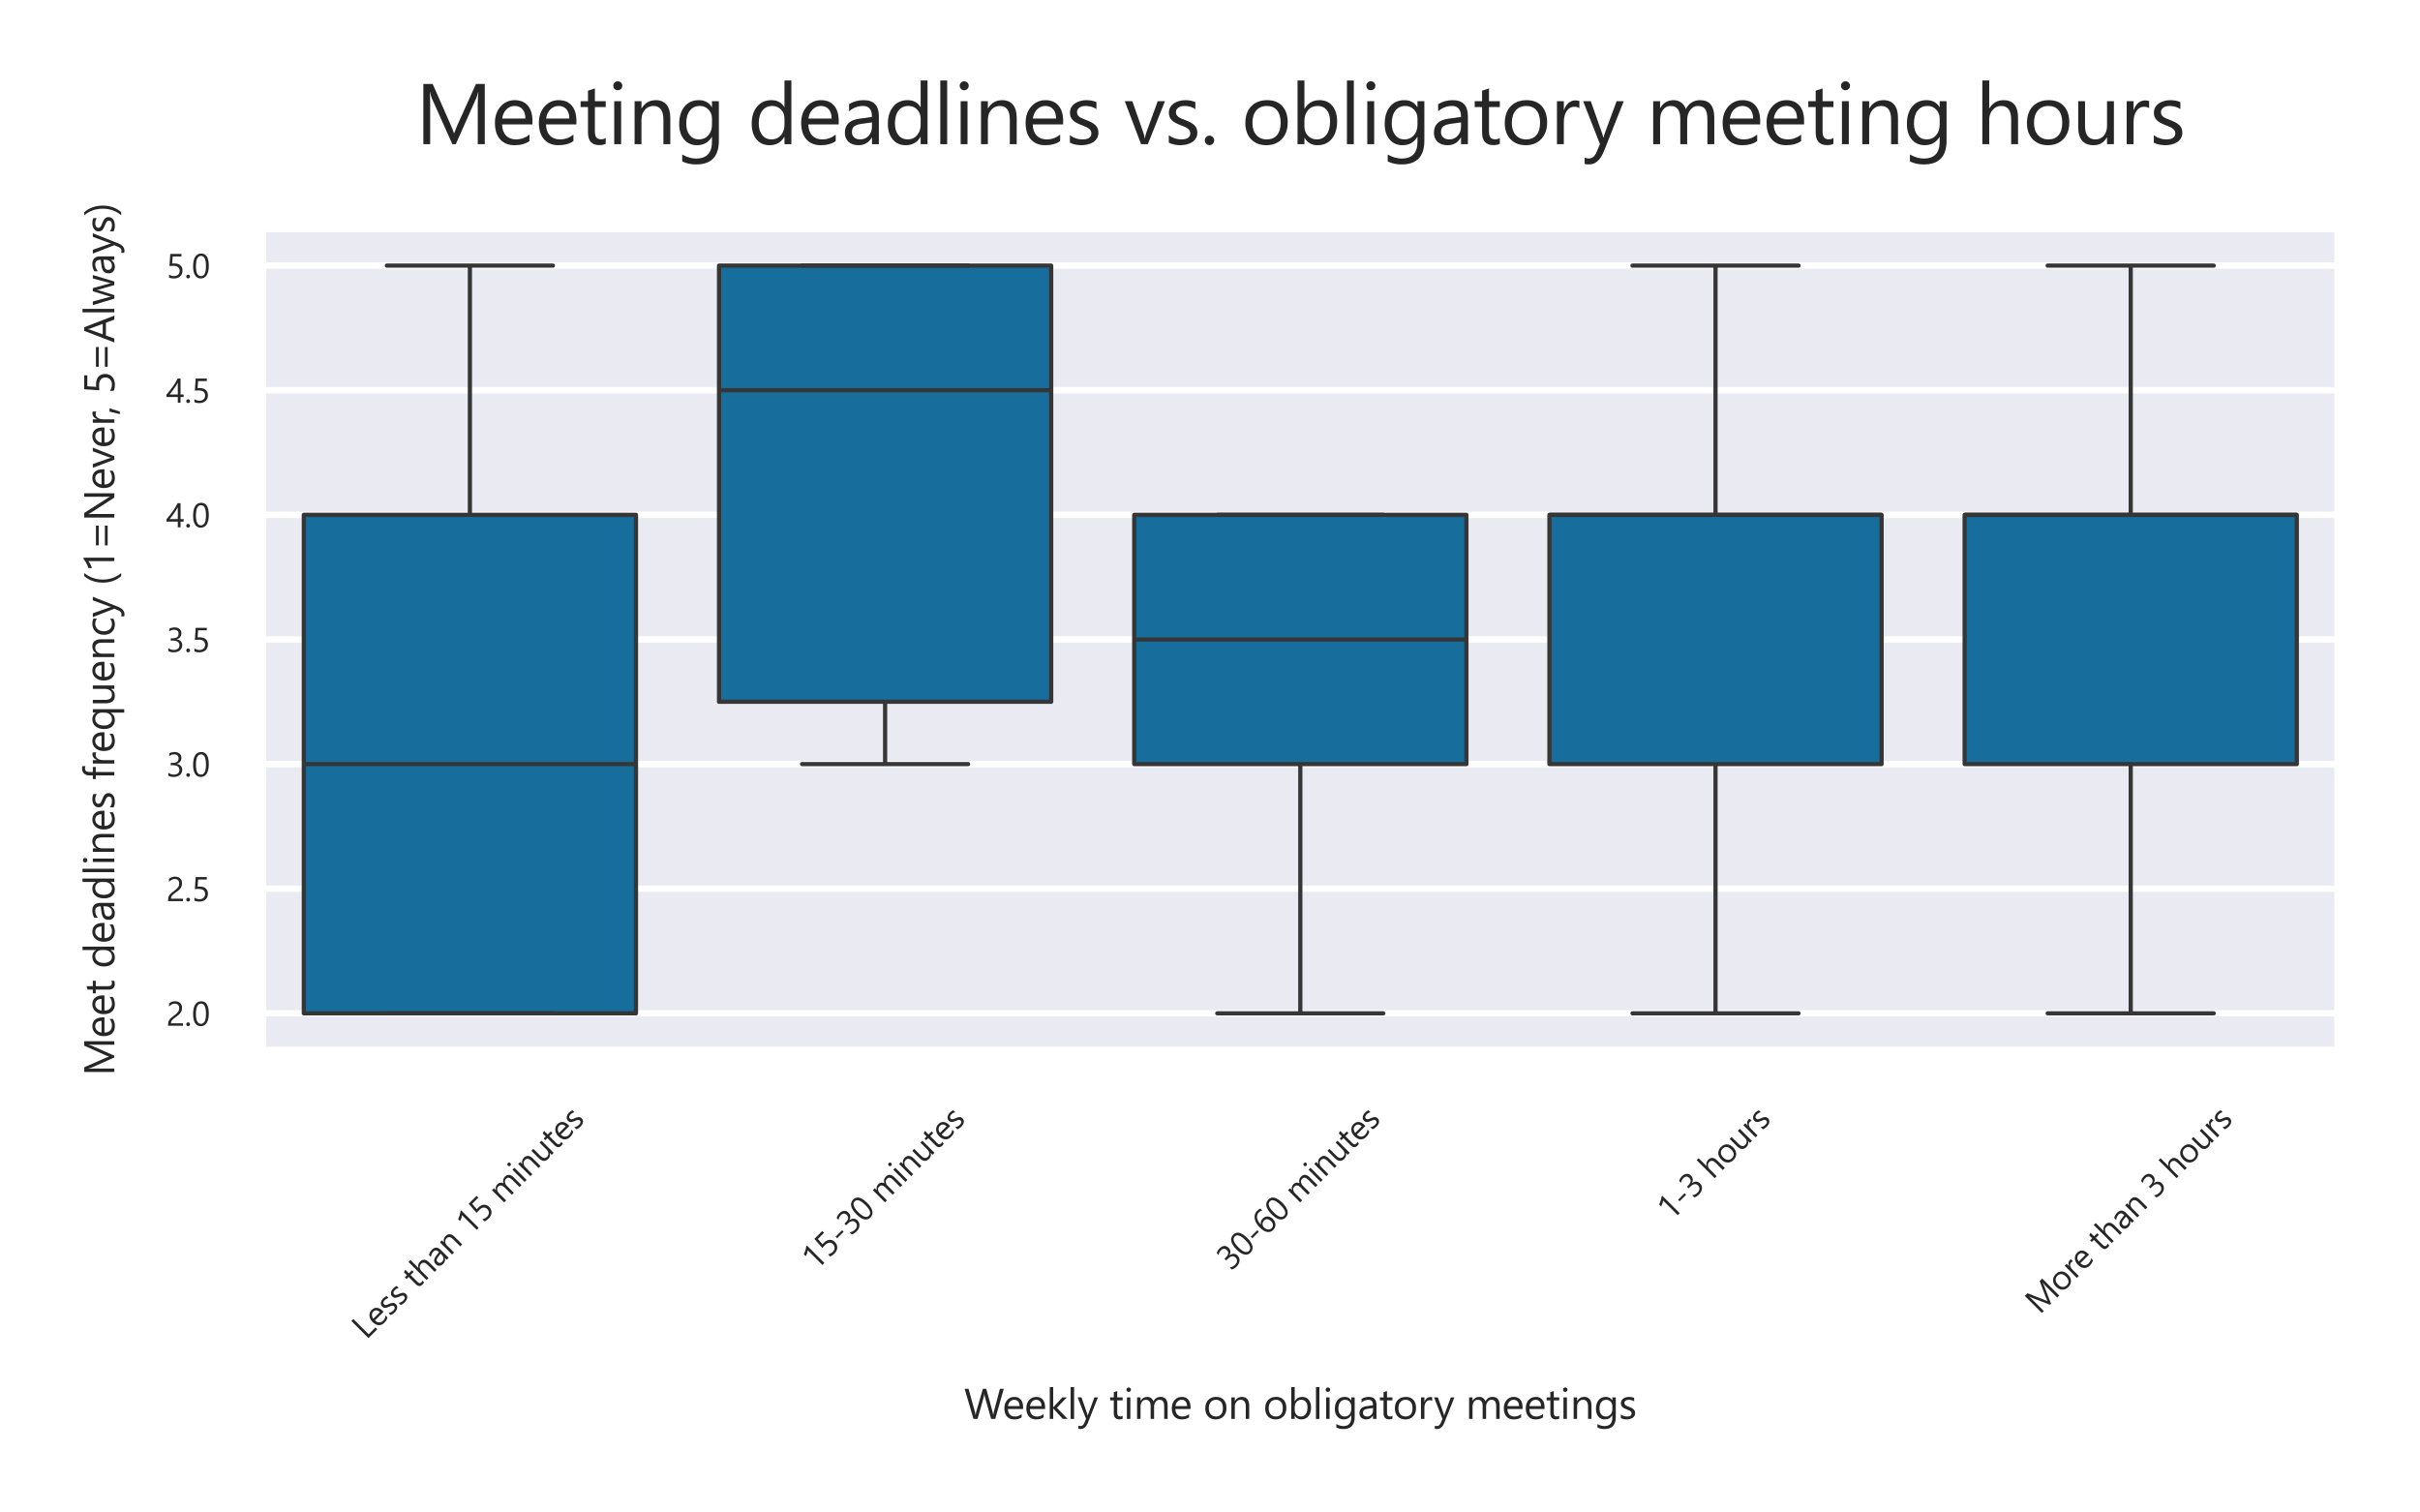 <?xml version="1.0" encoding="utf-8" standalone="no"?>
<!DOCTYPE svg PUBLIC "-//W3C//DTD SVG 1.1//EN"
  "http://www.w3.org/Graphics/SVG/1.1/DTD/svg11.dtd">
<svg xmlns:xlink="http://www.w3.org/1999/xlink" width="576pt" height="360pt" viewBox="0 0 576 360" xmlns="http://www.w3.org/2000/svg" version="1.1">
 <defs>
  <style type="text/css">*{stroke-linejoin: round; stroke-linecap: butt}</style>
 </defs>
 <g id="figure_1">
  <g id="patch_1">
   <path d="M 0 360 
L 576 360 
L 576 0 
L 0 0 
z
" style="fill: #ffffff"/>
  </g>
  <g id="axes_1">
   <g id="patch_2">
    <path d="M 62.43 250.089 
L 556.56 250.089 
L 556.56 54.32 
L 62.43 54.32 
z
" style="fill: #eaeaf2"/>
   </g>
   <g id="matplotlib.axis_1">
    <g id="xtick_1">
     <g id="text_1">
      <!-- Less than 15 minutes -->
      <g style="fill: #262626" transform="translate(87.163 319.024) rotate(-45) scale(0.08 -0.08)">
       <defs>
        <path id="SegoeUI-4c" d="M 2913 0 
L 588 0 
L 588 4481 
L 1113 4481 
L 1113 475 
L 2913 475 
L 2913 0 
z
" transform="scale(0.016)"/>
        <path id="SegoeUI-65" d="M 3091 1472 
L 831 1472 
Q 844 938 1119 647 
Q 1394 356 1875 356 
Q 2416 356 2869 713 
L 2869 231 
Q 2447 -75 1753 -75 
Q 1075 -75 687 361 
Q 300 797 300 1588 
Q 300 2334 723 2804 
Q 1147 3275 1775 3275 
Q 2403 3275 2747 2869 
Q 3091 2463 3091 1741 
L 3091 1472 
z
M 2566 1906 
Q 2563 2350 2352 2597 
Q 2141 2844 1766 2844 
Q 1403 2844 1150 2584 
Q 897 2325 838 1906 
L 2566 1906 
z
" transform="scale(0.016)"/>
        <path id="SegoeUI-73" d="M 325 116 
L 325 666 
Q 744 356 1247 356 
Q 1922 356 1922 806 
Q 1922 934 1864 1023 
Q 1806 1113 1707 1181 
Q 1609 1250 1476 1304 
Q 1344 1359 1191 1419 
Q 978 1503 817 1589 
Q 656 1675 548 1783 
Q 441 1891 386 2028 
Q 331 2166 331 2350 
Q 331 2575 434 2748 
Q 538 2922 709 3039 
Q 881 3156 1101 3215 
Q 1322 3275 1556 3275 
Q 1972 3275 2300 3131 
L 2300 2613 
Q 1947 2844 1488 2844 
Q 1344 2844 1228 2811 
Q 1113 2778 1030 2718 
Q 947 2659 901 2576 
Q 856 2494 856 2394 
Q 856 2269 901 2184 
Q 947 2100 1034 2034 
Q 1122 1969 1247 1916 
Q 1372 1863 1531 1800 
Q 1744 1719 1912 1633 
Q 2081 1547 2200 1439 
Q 2319 1331 2383 1190 
Q 2447 1050 2447 856 
Q 2447 619 2342 444 
Q 2238 269 2063 153 
Q 1888 38 1659 -18 
Q 1431 -75 1181 -75 
Q 688 -75 325 116 
z
" transform="scale(0.016)"/>
        <path id="SegoeUI-20" transform="scale(0.016)"/>
        <path id="SegoeUI-74" d="M 2003 31 
Q 1822 -69 1525 -69 
Q 684 -69 684 869 
L 684 2763 
L 134 2763 
L 134 3200 
L 684 3200 
L 684 3981 
L 1197 4147 
L 1197 3200 
L 2003 3200 
L 2003 2763 
L 1197 2763 
L 1197 959 
Q 1197 638 1306 500 
Q 1416 363 1669 363 
Q 1863 363 2003 469 
L 2003 31 
z
" transform="scale(0.016)"/>
        <path id="SegoeUI-68" d="M 3175 0 
L 2663 0 
L 2663 1844 
Q 2663 2844 1919 2844 
Q 1544 2844 1287 2555 
Q 1031 2266 1031 1813 
L 1031 0 
L 519 0 
L 519 4738 
L 1031 4738 
L 1031 2669 
L 1044 2669 
Q 1413 3275 2094 3275 
Q 3175 3275 3175 1972 
L 3175 0 
z
" transform="scale(0.016)"/>
        <path id="SegoeUI-61" d="M 2809 0 
L 2297 0 
L 2297 500 
L 2284 500 
Q 1950 -75 1300 -75 
Q 822 -75 551 178 
Q 281 431 281 850 
Q 281 1747 1338 1894 
L 2297 2028 
Q 2297 2844 1638 2844 
Q 1059 2844 594 2450 
L 594 2975 
Q 1066 3275 1681 3275 
Q 2809 3275 2809 2081 
L 2809 0 
z
M 2297 1619 
L 1525 1513 
Q 1169 1463 987 1336 
Q 806 1209 806 888 
Q 806 653 973 504 
Q 1141 356 1419 356 
Q 1800 356 2048 623 
Q 2297 891 2297 1300 
L 2297 1619 
z
" transform="scale(0.016)"/>
        <path id="SegoeUI-6e" d="M 3175 0 
L 2663 0 
L 2663 1825 
Q 2663 2844 1919 2844 
Q 1534 2844 1282 2555 
Q 1031 2266 1031 1825 
L 1031 0 
L 519 0 
L 519 3200 
L 1031 3200 
L 1031 2669 
L 1044 2669 
Q 1406 3275 2094 3275 
Q 2619 3275 2897 2936 
Q 3175 2597 3175 1956 
L 3175 0 
z
" transform="scale(0.016)"/>
        <path id="SegoeUI-31" d="M 2263 0 
L 1750 0 
L 1750 3872 
Q 1691 3813 1577 3736 
Q 1463 3659 1320 3584 
Q 1178 3509 1020 3443 
Q 863 3378 713 3341 
L 713 3859 
Q 881 3906 1070 3986 
Q 1259 4066 1442 4164 
Q 1625 4263 1787 4370 
Q 1950 4478 2069 4581 
L 2263 4581 
L 2263 0 
z
" transform="scale(0.016)"/>
        <path id="SegoeUI-35" d="M 3028 1369 
Q 3028 1041 2915 775 
Q 2803 509 2595 318 
Q 2388 128 2094 25 
Q 1800 -78 1441 -78 
Q 816 -78 513 109 
L 513 653 
Q 969 359 1447 359 
Q 1691 359 1886 431 
Q 2081 503 2218 631 
Q 2356 759 2429 940 
Q 2503 1122 2503 1338 
Q 2503 1775 2209 2023 
Q 1916 2272 1356 2272 
Q 1266 2272 1166 2269 
Q 1066 2266 966 2261 
Q 866 2256 770 2250 
Q 675 2244 597 2234 
L 750 4481 
L 2822 4481 
L 2822 4019 
L 1194 4019 
L 1103 2703 
Q 1203 2709 1315 2714 
Q 1428 2719 1516 2719 
Q 1872 2719 2153 2625 
Q 2434 2531 2629 2357 
Q 2825 2184 2926 1932 
Q 3028 1681 3028 1369 
z
" transform="scale(0.016)"/>
        <path id="SegoeUI-6d" d="M 5063 0 
L 4550 0 
L 4550 1838 
Q 4550 2369 4386 2606 
Q 4222 2844 3834 2844 
Q 3506 2844 3276 2544 
Q 3047 2244 3047 1825 
L 3047 0 
L 2534 0 
L 2534 1900 
Q 2534 2844 1806 2844 
Q 1469 2844 1250 2561 
Q 1031 2278 1031 1825 
L 1031 0 
L 519 0 
L 519 3200 
L 1031 3200 
L 1031 2694 
L 1044 2694 
Q 1384 3275 2038 3275 
Q 2366 3275 2609 3092 
Q 2853 2909 2944 2613 
Q 3300 3275 4006 3275 
Q 5063 3275 5063 1972 
L 5063 0 
z
" transform="scale(0.016)"/>
        <path id="SegoeUI-69" d="M 781 4013 
Q 644 4013 547 4106 
Q 450 4200 450 4344 
Q 450 4488 547 4583 
Q 644 4678 781 4678 
Q 922 4678 1020 4583 
Q 1119 4488 1119 4344 
Q 1119 4206 1020 4109 
Q 922 4013 781 4013 
z
M 1031 0 
L 519 0 
L 519 3200 
L 1031 3200 
L 1031 0 
z
" transform="scale(0.016)"/>
        <path id="SegoeUI-75" d="M 3106 0 
L 2594 0 
L 2594 506 
L 2581 506 
Q 2263 -75 1594 -75 
Q 450 -75 450 1288 
L 450 3200 
L 959 3200 
L 959 1369 
Q 959 356 1734 356 
Q 2109 356 2351 632 
Q 2594 909 2594 1356 
L 2594 3200 
L 3106 3200 
L 3106 0 
z
" transform="scale(0.016)"/>
       </defs>
       <use xlink:href="#SegoeUI-4c"/>
       <use xlink:href="#SegoeUI-65" x="47.07"/>
       <use xlink:href="#SegoeUI-73" x="99.365"/>
       <use xlink:href="#SegoeUI-73" x="141.797"/>
       <use xlink:href="#SegoeUI-20" x="184.229"/>
       <use xlink:href="#SegoeUI-74" x="211.621"/>
       <use xlink:href="#SegoeUI-68" x="245.508"/>
       <use xlink:href="#SegoeUI-61" x="302.1"/>
       <use xlink:href="#SegoeUI-6e" x="352.979"/>
       <use xlink:href="#SegoeUI-20" x="409.57"/>
       <use xlink:href="#SegoeUI-31" x="436.963"/>
       <use xlink:href="#SegoeUI-35" x="490.869"/>
       <use xlink:href="#SegoeUI-20" x="544.775"/>
       <use xlink:href="#SegoeUI-6d" x="572.168"/>
       <use xlink:href="#SegoeUI-69" x="658.301"/>
       <use xlink:href="#SegoeUI-6e" x="682.52"/>
       <use xlink:href="#SegoeUI-75" x="739.111"/>
       <use xlink:href="#SegoeUI-74" x="795.703"/>
       <use xlink:href="#SegoeUI-65" x="828.84"/>
       <use xlink:href="#SegoeUI-73" x="881.135"/>
      </g>
     </g>
    </g>
    <g id="xtick_2">
     <g id="text_2">
      <!-- 15-30 minutes -->
      <g style="fill: #262626" transform="translate(194.168 302.665) rotate(-45) scale(0.08 -0.08)">
       <defs>
        <path id="SegoeUI-2d" d="M 2156 1581 
L 450 1581 
L 450 1984 
L 2156 1984 
L 2156 1581 
z
" transform="scale(0.016)"/>
        <path id="SegoeUI-33" d="M 2978 1269 
Q 2978 966 2864 717 
Q 2750 469 2542 292 
Q 2334 116 2043 19 
Q 1753 -78 1403 -78 
Q 763 -78 384 166 
L 384 716 
Q 838 359 1422 359 
Q 1656 359 1845 418 
Q 2034 478 2170 590 
Q 2306 703 2379 862 
Q 2453 1022 2453 1222 
Q 2453 2100 1203 2100 
L 831 2100 
L 831 2534 
L 1184 2534 
Q 2291 2534 2291 3359 
Q 2291 4122 1447 4122 
Q 972 4122 556 3803 
L 556 4300 
Q 984 4556 1575 4556 
Q 1856 4556 2084 4478 
Q 2313 4400 2475 4259 
Q 2638 4119 2727 3922 
Q 2816 3725 2816 3488 
Q 2816 2603 1922 2350 
L 1922 2338 
Q 2150 2313 2344 2227 
Q 2538 2141 2678 2003 
Q 2819 1866 2898 1680 
Q 2978 1494 2978 1269 
z
" transform="scale(0.016)"/>
        <path id="SegoeUI-30" d="M 3188 2259 
Q 3188 1697 3086 1262 
Q 2984 828 2792 529 
Q 2600 231 2320 76 
Q 2041 -78 1684 -78 
Q 1347 -78 1083 70 
Q 819 219 637 503 
Q 456 788 362 1202 
Q 269 1616 269 2150 
Q 269 2738 367 3188 
Q 466 3638 656 3942 
Q 847 4247 1130 4401 
Q 1413 4556 1778 4556 
Q 3188 4556 3188 2259 
z
M 2663 2209 
Q 2663 4122 1753 4122 
Q 794 4122 794 2175 
Q 794 359 1734 359 
Q 2663 359 2663 2209 
z
" transform="scale(0.016)"/>
       </defs>
       <use xlink:href="#SegoeUI-31"/>
       <use xlink:href="#SegoeUI-35" x="53.906"/>
       <use xlink:href="#SegoeUI-2d" x="107.812"/>
       <use xlink:href="#SegoeUI-33" x="147.803"/>
       <use xlink:href="#SegoeUI-30" x="201.709"/>
       <use xlink:href="#SegoeUI-20" x="255.615"/>
       <use xlink:href="#SegoeUI-6d" x="283.008"/>
       <use xlink:href="#SegoeUI-69" x="369.141"/>
       <use xlink:href="#SegoeUI-6e" x="393.359"/>
       <use xlink:href="#SegoeUI-75" x="449.951"/>
       <use xlink:href="#SegoeUI-74" x="506.543"/>
       <use xlink:href="#SegoeUI-65" x="539.68"/>
       <use xlink:href="#SegoeUI-73" x="591.975"/>
      </g>
     </g>
    </g>
    <g id="xtick_3">
     <g id="text_3">
      <!-- 30-60 minutes -->
      <g style="fill: #262626" transform="translate(292.994 302.665) rotate(-45) scale(0.08 -0.08)">
       <defs>
        <path id="SegoeUI-36" d="M 3194 1422 
Q 3194 1094 3087 819 
Q 2981 544 2793 344 
Q 2606 144 2347 33 
Q 2088 -78 1784 -78 
Q 1447 -78 1180 62 
Q 913 203 727 467 
Q 541 731 444 1112 
Q 347 1494 347 1972 
Q 347 2556 476 3032 
Q 606 3509 845 3848 
Q 1084 4188 1421 4372 
Q 1759 4556 2175 4556 
Q 2638 4556 2919 4428 
L 2919 3944 
Q 2572 4122 2188 4122 
Q 1888 4122 1647 3987 
Q 1406 3853 1234 3608 
Q 1063 3363 970 3016 
Q 878 2669 878 2244 
L 891 2244 
Q 1200 2803 1913 2803 
Q 2206 2803 2442 2703 
Q 2678 2603 2845 2420 
Q 3013 2238 3103 1984 
Q 3194 1731 3194 1422 
z
M 2669 1356 
Q 2669 1591 2609 1778 
Q 2550 1966 2439 2097 
Q 2328 2228 2165 2298 
Q 2003 2369 1797 2369 
Q 1606 2369 1443 2297 
Q 1281 2225 1162 2101 
Q 1044 1978 976 1814 
Q 909 1650 909 1466 
Q 909 1234 975 1032 
Q 1041 831 1159 681 
Q 1278 531 1442 445 
Q 1606 359 1806 359 
Q 2000 359 2159 432 
Q 2319 506 2431 637 
Q 2544 769 2606 951 
Q 2669 1134 2669 1356 
z
" transform="scale(0.016)"/>
       </defs>
       <use xlink:href="#SegoeUI-33"/>
       <use xlink:href="#SegoeUI-30" x="53.906"/>
       <use xlink:href="#SegoeUI-2d" x="107.812"/>
       <use xlink:href="#SegoeUI-36" x="147.803"/>
       <use xlink:href="#SegoeUI-30" x="201.709"/>
       <use xlink:href="#SegoeUI-20" x="255.615"/>
       <use xlink:href="#SegoeUI-6d" x="283.008"/>
       <use xlink:href="#SegoeUI-69" x="369.141"/>
       <use xlink:href="#SegoeUI-6e" x="393.359"/>
       <use xlink:href="#SegoeUI-75" x="449.951"/>
       <use xlink:href="#SegoeUI-74" x="506.543"/>
       <use xlink:href="#SegoeUI-65" x="539.68"/>
       <use xlink:href="#SegoeUI-73" x="591.975"/>
      </g>
     </g>
    </g>
    <g id="xtick_4">
     <g id="text_4">
      <!-- 1-3 hours -->
      <g style="fill: #262626" transform="translate(397.749 290.807) rotate(-45) scale(0.08 -0.08)">
       <defs>
        <path id="SegoeUI-6f" d="M 1856 -75 
Q 1147 -75 723 373 
Q 300 822 300 1563 
Q 300 2369 740 2822 
Q 1181 3275 1931 3275 
Q 2647 3275 3048 2834 
Q 3450 2394 3450 1613 
Q 3450 847 3017 386 
Q 2584 -75 1856 -75 
z
M 1894 2844 
Q 1400 2844 1112 2508 
Q 825 2172 825 1581 
Q 825 1013 1115 684 
Q 1406 356 1894 356 
Q 2391 356 2658 678 
Q 2925 1000 2925 1594 
Q 2925 2194 2658 2519 
Q 2391 2844 1894 2844 
z
" transform="scale(0.016)"/>
        <path id="SegoeUI-72" d="M 2188 2681 
Q 2053 2784 1800 2784 
Q 1472 2784 1251 2475 
Q 1031 2166 1031 1631 
L 1031 0 
L 519 0 
L 519 3200 
L 1031 3200 
L 1031 2541 
L 1044 2541 
Q 1153 2878 1378 3067 
Q 1603 3256 1881 3256 
Q 2081 3256 2188 3213 
L 2188 2681 
z
" transform="scale(0.016)"/>
       </defs>
       <use xlink:href="#SegoeUI-31"/>
       <use xlink:href="#SegoeUI-2d" x="53.906"/>
       <use xlink:href="#SegoeUI-33" x="93.896"/>
       <use xlink:href="#SegoeUI-20" x="147.803"/>
       <use xlink:href="#SegoeUI-68" x="175.195"/>
       <use xlink:href="#SegoeUI-6f" x="231.787"/>
       <use xlink:href="#SegoeUI-75" x="290.381"/>
       <use xlink:href="#SegoeUI-72" x="346.973"/>
       <use xlink:href="#SegoeUI-73" x="382.363"/>
      </g>
     </g>
    </g>
    <g id="xtick_5">
     <g id="text_5">
      <!-- More than 3 hours -->
      <g style="fill: #262626" transform="translate(485.462 313.034) rotate(-45) scale(0.08 -0.08)">
       <defs>
        <path id="SegoeUI-4d" d="M 5156 0 
L 4634 0 
L 4634 3006 
Q 4634 3363 4678 3878 
L 4666 3878 
Q 4591 3575 4531 3444 
L 3000 0 
L 2744 0 
L 1216 3419 
Q 1150 3569 1081 3878 
L 1069 3878 
Q 1094 3609 1094 3000 
L 1094 0 
L 588 0 
L 588 4481 
L 1281 4481 
L 2656 1356 
Q 2816 997 2863 819 
L 2881 819 
Q 3016 1188 3097 1369 
L 4500 4481 
L 5156 4481 
L 5156 0 
z
" transform="scale(0.016)"/>
       </defs>
       <use xlink:href="#SegoeUI-4d"/>
       <use xlink:href="#SegoeUI-6f" x="89.795"/>
       <use xlink:href="#SegoeUI-72" x="148.389"/>
       <use xlink:href="#SegoeUI-65" x="181.779"/>
       <use xlink:href="#SegoeUI-20" x="234.074"/>
       <use xlink:href="#SegoeUI-74" x="261.467"/>
       <use xlink:href="#SegoeUI-68" x="295.354"/>
       <use xlink:href="#SegoeUI-61" x="351.945"/>
       <use xlink:href="#SegoeUI-6e" x="402.824"/>
       <use xlink:href="#SegoeUI-20" x="459.416"/>
       <use xlink:href="#SegoeUI-33" x="486.809"/>
       <use xlink:href="#SegoeUI-20" x="540.715"/>
       <use xlink:href="#SegoeUI-68" x="568.107"/>
       <use xlink:href="#SegoeUI-6f" x="624.699"/>
       <use xlink:href="#SegoeUI-75" x="683.293"/>
       <use xlink:href="#SegoeUI-72" x="739.885"/>
       <use xlink:href="#SegoeUI-73" x="775.275"/>
      </g>
     </g>
    </g>
    <g id="text_6">
     <!-- Weekly time on obligatory meetings -->
     <g style="fill: #262626" transform="translate(229.471 337.728) scale(0.1 -0.1)">
      <defs>
       <path id="SegoeUI-57" d="M 5900 4481 
L 4634 0 
L 4019 0 
L 3097 3275 
Q 3038 3484 3025 3731 
L 3013 3731 
Q 2994 3500 2931 3281 
L 2003 0 
L 1394 0 
L 81 4481 
L 659 4481 
L 1613 1044 
Q 1672 828 1688 594 
L 1703 594 
Q 1719 759 1800 1044 
L 2791 4481 
L 3294 4481 
L 4244 1019 
Q 4294 841 4319 600 
L 4331 600 
Q 4344 763 4416 1031 
L 5331 4481 
L 5900 4481 
z
" transform="scale(0.016)"/>
       <path id="SegoeUI-6b" d="M 3175 0 
L 2456 0 
L 1044 1538 
L 1031 1538 
L 1031 0 
L 519 0 
L 519 4738 
L 1031 4738 
L 1031 1734 
L 1044 1734 
L 2388 3200 
L 3059 3200 
L 1575 1656 
L 3175 0 
z
" transform="scale(0.016)"/>
       <path id="SegoeUI-6c" d="M 1031 0 
L 519 0 
L 519 4738 
L 1031 4738 
L 1031 0 
z
" transform="scale(0.016)"/>
       <path id="SegoeUI-79" d="M 3066 3200 
L 1594 -513 
Q 1200 -1506 488 -1506 
Q 288 -1506 153 -1466 
L 153 -1006 
Q 319 -1063 456 -1063 
Q 844 -1063 1038 -600 
L 1294 6 
L 44 3200 
L 613 3200 
L 1478 738 
Q 1494 691 1544 494 
L 1563 494 
Q 1578 569 1625 731 
L 2534 3200 
L 3066 3200 
z
" transform="scale(0.016)"/>
       <path id="SegoeUI-62" d="M 1044 463 
L 1031 463 
L 1031 0 
L 519 0 
L 519 4738 
L 1031 4738 
L 1031 2638 
L 1044 2638 
Q 1422 3275 2150 3275 
Q 2766 3275 3114 2845 
Q 3463 2416 3463 1694 
Q 3463 891 3072 408 
Q 2681 -75 2003 -75 
Q 1369 -75 1044 463 
z
M 1031 1753 
L 1031 1306 
Q 1031 909 1289 632 
Q 1547 356 1944 356 
Q 2409 356 2673 712 
Q 2938 1069 2938 1703 
Q 2938 2238 2691 2541 
Q 2444 2844 2022 2844 
Q 1575 2844 1303 2533 
Q 1031 2222 1031 1753 
z
" transform="scale(0.016)"/>
       <path id="SegoeUI-67" d="M 3250 256 
Q 3250 -1506 1563 -1506 
Q 969 -1506 525 -1281 
L 525 -769 
Q 1066 -1069 1556 -1069 
Q 2738 -1069 2738 188 
L 2738 538 
L 2725 538 
Q 2359 -75 1625 -75 
Q 1028 -75 664 351 
Q 300 778 300 1497 
Q 300 2313 692 2794 
Q 1084 3275 1766 3275 
Q 2413 3275 2725 2756 
L 2738 2756 
L 2738 3200 
L 3250 3200 
L 3250 256 
z
M 2738 1447 
L 2738 1919 
Q 2738 2300 2480 2572 
Q 2222 2844 1838 2844 
Q 1363 2844 1094 2498 
Q 825 2153 825 1531 
Q 825 997 1083 676 
Q 1341 356 1766 356 
Q 2197 356 2467 662 
Q 2738 969 2738 1447 
z
" transform="scale(0.016)"/>
      </defs>
      <use xlink:href="#SegoeUI-57"/>
      <use xlink:href="#SegoeUI-65" x="91.033"/>
      <use xlink:href="#SegoeUI-65" x="143.328"/>
      <use xlink:href="#SegoeUI-6b" x="195.623"/>
      <use xlink:href="#SegoeUI-6c" x="245.33"/>
      <use xlink:href="#SegoeUI-79" x="269.549"/>
      <use xlink:href="#SegoeUI-20" x="317.938"/>
      <use xlink:href="#SegoeUI-74" x="345.33"/>
      <use xlink:href="#SegoeUI-69" x="379.217"/>
      <use xlink:href="#SegoeUI-6d" x="403.436"/>
      <use xlink:href="#SegoeUI-65" x="489.568"/>
      <use xlink:href="#SegoeUI-20" x="541.863"/>
      <use xlink:href="#SegoeUI-6f" x="569.256"/>
      <use xlink:href="#SegoeUI-6e" x="627.85"/>
      <use xlink:href="#SegoeUI-20" x="684.441"/>
      <use xlink:href="#SegoeUI-6f" x="711.834"/>
      <use xlink:href="#SegoeUI-62" x="770.428"/>
      <use xlink:href="#SegoeUI-6c" x="829.217"/>
      <use xlink:href="#SegoeUI-69" x="853.436"/>
      <use xlink:href="#SegoeUI-67" x="877.654"/>
      <use xlink:href="#SegoeUI-61" x="936.541"/>
      <use xlink:href="#SegoeUI-74" x="987.42"/>
      <use xlink:href="#SegoeUI-6f" x="1020.557"/>
      <use xlink:href="#SegoeUI-72" x="1079.15"/>
      <use xlink:href="#SegoeUI-79" x="1117.916"/>
      <use xlink:href="#SegoeUI-20" x="1166.305"/>
      <use xlink:href="#SegoeUI-6d" x="1193.697"/>
      <use xlink:href="#SegoeUI-65" x="1279.83"/>
      <use xlink:href="#SegoeUI-65" x="1332.125"/>
      <use xlink:href="#SegoeUI-74" x="1384.42"/>
      <use xlink:href="#SegoeUI-69" x="1418.307"/>
      <use xlink:href="#SegoeUI-6e" x="1442.525"/>
      <use xlink:href="#SegoeUI-67" x="1499.117"/>
      <use xlink:href="#SegoeUI-73" x="1558.004"/>
     </g>
    </g>
   </g>
   <g id="matplotlib.axis_2">
    <g id="ytick_1">
     <g id="line2d_1">
      <path d="M 62.43 241.191 
L 556.56 241.191 
" clip-path="url(#p71bae284ea)" style="fill: none; stroke: #ffffff; stroke-width: 1.5; stroke-linecap: round"/>
     </g>
     <g id="text_7">
      <!-- 2.0 -->
      <g style="fill: #262626" transform="translate(39.57 244.152) scale(0.08 -0.08)">
       <defs>
        <path id="SegoeUI-32" d="M 2413 3306 
Q 2413 3513 2348 3666 
Q 2284 3819 2173 3920 
Q 2063 4022 1913 4072 
Q 1763 4122 1588 4122 
Q 1438 4122 1294 4081 
Q 1150 4041 1014 3969 
Q 878 3897 751 3797 
Q 625 3697 516 3575 
L 516 4125 
Q 731 4334 998 4445 
Q 1266 4556 1650 4556 
Q 1925 4556 2159 4476 
Q 2394 4397 2566 4244 
Q 2738 4091 2836 3866 
Q 2934 3641 2934 3350 
Q 2934 3084 2873 2868 
Q 2813 2653 2689 2462 
Q 2566 2272 2378 2097 
Q 2191 1922 1938 1741 
Q 1622 1516 1417 1356 
Q 1213 1197 1092 1058 
Q 972 919 923 780 
Q 875 641 875 459 
L 3106 459 
L 3106 0 
L 341 0 
L 341 222 
Q 341 509 403 728 
Q 466 947 609 1144 
Q 753 1341 986 1537 
Q 1219 1734 1556 1981 
Q 1800 2156 1964 2315 
Q 2128 2475 2228 2634 
Q 2328 2794 2370 2958 
Q 2413 3122 2413 3306 
z
" transform="scale(0.016)"/>
        <path id="SegoeUI-2e" d="M 697 -69 
Q 553 -69 451 34 
Q 350 138 350 281 
Q 350 425 451 529 
Q 553 634 697 634 
Q 844 634 947 529 
Q 1050 425 1050 281 
Q 1050 138 947 34 
Q 844 -69 697 -69 
z
" transform="scale(0.016)"/>
       </defs>
       <use xlink:href="#SegoeUI-32"/>
       <use xlink:href="#SegoeUI-2e" x="53.906"/>
       <use xlink:href="#SegoeUI-30" x="75.586"/>
      </g>
     </g>
    </g>
    <g id="ytick_2">
     <g id="line2d_2">
      <path d="M 62.43 211.529 
L 556.56 211.529 
" clip-path="url(#p71bae284ea)" style="fill: none; stroke: #ffffff; stroke-width: 1.5; stroke-linecap: round"/>
     </g>
     <g id="text_8">
      <!-- 2.5 -->
      <g style="fill: #262626" transform="translate(39.57 214.49) scale(0.08 -0.08)">
       <use xlink:href="#SegoeUI-32"/>
       <use xlink:href="#SegoeUI-2e" x="53.906"/>
       <use xlink:href="#SegoeUI-35" x="75.586"/>
      </g>
     </g>
    </g>
    <g id="ytick_3">
     <g id="line2d_3">
      <path d="M 62.43 181.867 
L 556.56 181.867 
" clip-path="url(#p71bae284ea)" style="fill: none; stroke: #ffffff; stroke-width: 1.5; stroke-linecap: round"/>
     </g>
     <g id="text_9">
      <!-- 3.0 -->
      <g style="fill: #262626" transform="translate(39.57 184.828) scale(0.08 -0.08)">
       <use xlink:href="#SegoeUI-33"/>
       <use xlink:href="#SegoeUI-2e" x="53.906"/>
       <use xlink:href="#SegoeUI-30" x="75.586"/>
      </g>
     </g>
    </g>
    <g id="ytick_4">
     <g id="line2d_4">
      <path d="M 62.43 152.205 
L 556.56 152.205 
" clip-path="url(#p71bae284ea)" style="fill: none; stroke: #ffffff; stroke-width: 1.5; stroke-linecap: round"/>
     </g>
     <g id="text_10">
      <!-- 3.5 -->
      <g style="fill: #262626" transform="translate(39.57 155.166) scale(0.08 -0.08)">
       <use xlink:href="#SegoeUI-33"/>
       <use xlink:href="#SegoeUI-2e" x="53.906"/>
       <use xlink:href="#SegoeUI-35" x="75.586"/>
      </g>
     </g>
    </g>
    <g id="ytick_5">
     <g id="line2d_5">
      <path d="M 62.43 122.543 
L 556.56 122.543 
" clip-path="url(#p71bae284ea)" style="fill: none; stroke: #ffffff; stroke-width: 1.5; stroke-linecap: round"/>
     </g>
     <g id="text_11">
      <!-- 4.0 -->
      <g style="fill: #262626" transform="translate(39.57 125.504) scale(0.08 -0.08)">
       <defs>
        <path id="SegoeUI-34" d="M 2656 4481 
L 2656 1522 
L 3231 1522 
L 3231 1053 
L 2656 1053 
L 2656 0 
L 2150 0 
L 2150 1053 
L 44 1053 
L 44 1497 
Q 338 1828 638 2204 
Q 938 2581 1211 2968 
Q 1484 3356 1717 3742 
Q 1950 4128 2109 4481 
L 2656 4481 
z
M 622 1522 
L 2150 1522 
L 2150 3716 
Q 1916 3306 1706 2984 
Q 1497 2663 1308 2400 
Q 1119 2138 947 1925 
Q 775 1713 622 1522 
z
" transform="scale(0.016)"/>
       </defs>
       <use xlink:href="#SegoeUI-34"/>
       <use xlink:href="#SegoeUI-2e" x="53.906"/>
       <use xlink:href="#SegoeUI-30" x="75.586"/>
      </g>
     </g>
    </g>
    <g id="ytick_6">
     <g id="line2d_6">
      <path d="M 62.43 92.881 
L 556.56 92.881 
" clip-path="url(#p71bae284ea)" style="fill: none; stroke: #ffffff; stroke-width: 1.5; stroke-linecap: round"/>
     </g>
     <g id="text_12">
      <!-- 4.5 -->
      <g style="fill: #262626" transform="translate(39.57 95.842) scale(0.08 -0.08)">
       <use xlink:href="#SegoeUI-34"/>
       <use xlink:href="#SegoeUI-2e" x="53.906"/>
       <use xlink:href="#SegoeUI-35" x="75.586"/>
      </g>
     </g>
    </g>
    <g id="ytick_7">
     <g id="line2d_7">
      <path d="M 62.43 63.219 
L 556.56 63.219 
" clip-path="url(#p71bae284ea)" style="fill: none; stroke: #ffffff; stroke-width: 1.5; stroke-linecap: round"/>
     </g>
     <g id="text_13">
      <!-- 5.0 -->
      <g style="fill: #262626" transform="translate(39.57 66.18) scale(0.08 -0.08)">
       <use xlink:href="#SegoeUI-35"/>
       <use xlink:href="#SegoeUI-2e" x="53.906"/>
       <use xlink:href="#SegoeUI-30" x="75.586"/>
      </g>
     </g>
    </g>
    <g id="text_14">
     <!-- Meet deadlines frequency (1=Never, 5=Always) -->
     <g style="fill: #262626" transform="translate(27.217 256.082) rotate(-90) scale(0.1 -0.1)">
      <defs>
       <path id="SegoeUI-64" d="M 3250 0 
L 2738 0 
L 2738 544 
L 2725 544 
Q 2369 -75 1625 -75 
Q 1022 -75 661 354 
Q 300 784 300 1525 
Q 300 2319 700 2797 
Q 1100 3275 1766 3275 
Q 2425 3275 2725 2756 
L 2738 2756 
L 2738 4738 
L 3250 4738 
L 3250 0 
z
M 2738 1447 
L 2738 1919 
Q 2738 2306 2481 2575 
Q 2225 2844 1831 2844 
Q 1363 2844 1094 2500 
Q 825 2156 825 1550 
Q 825 997 1083 676 
Q 1341 356 1775 356 
Q 2203 356 2470 665 
Q 2738 975 2738 1447 
z
" transform="scale(0.016)"/>
       <path id="SegoeUI-66" d="M 2100 4288 
Q 1950 4372 1759 4372 
Q 1222 4372 1222 3694 
L 1222 3200 
L 1972 3200 
L 1972 2763 
L 1222 2763 
L 1222 0 
L 713 0 
L 713 2763 
L 166 2763 
L 166 3200 
L 713 3200 
L 713 3719 
Q 713 4222 1003 4514 
Q 1294 4806 1728 4806 
Q 1963 4806 2100 4750 
L 2100 4288 
z
" transform="scale(0.016)"/>
       <path id="SegoeUI-71" d="M 3250 -1472 
L 2738 -1472 
L 2738 550 
L 2725 550 
Q 2391 -75 1631 -75 
Q 1028 -75 664 354 
Q 300 784 300 1525 
Q 300 2322 700 2798 
Q 1100 3275 1775 3275 
Q 2431 3275 2725 2756 
L 2738 2756 
L 2738 3200 
L 3250 3200 
L 3250 -1472 
z
M 2738 1441 
L 2738 1906 
Q 2738 2300 2480 2572 
Q 2222 2844 1825 2844 
Q 1363 2844 1094 2501 
Q 825 2159 825 1538 
Q 825 984 1084 670 
Q 1344 356 1753 356 
Q 2203 356 2470 664 
Q 2738 972 2738 1441 
z
" transform="scale(0.016)"/>
       <path id="SegoeUI-63" d="M 2700 147 
Q 2331 -75 1825 -75 
Q 1141 -75 720 370 
Q 300 816 300 1525 
Q 300 2316 753 2795 
Q 1206 3275 1963 3275 
Q 2384 3275 2706 3119 
L 2706 2594 
Q 2350 2844 1944 2844 
Q 1453 2844 1139 2492 
Q 825 2141 825 1569 
Q 825 1006 1120 681 
Q 1416 356 1913 356 
Q 2331 356 2700 634 
L 2700 147 
z
" transform="scale(0.016)"/>
       <path id="SegoeUI-28" d="M 1863 -1019 
L 1406 -1019 
Q 438 88 438 1709 
Q 438 3338 1406 4481 
L 1869 4481 
Q 888 3294 888 1716 
Q 888 150 1863 -1019 
z
" transform="scale(0.016)"/>
       <path id="SegoeUI-3d" d="M 3663 2325 
L 725 2325 
L 725 2738 
L 3663 2738 
L 3663 2325 
z
M 3663 994 
L 725 994 
L 725 1406 
L 3663 1406 
L 3663 994 
z
" transform="scale(0.016)"/>
       <path id="SegoeUI-4e" d="M 4200 0 
L 3556 0 
L 1250 3572 
Q 1163 3706 1106 3853 
L 1088 3853 
Q 1113 3709 1113 3238 
L 1113 0 
L 588 0 
L 588 4481 
L 1269 4481 
L 3513 966 
Q 3653 747 3694 666 
L 3706 666 
Q 3675 859 3675 1325 
L 3675 4481 
L 4200 4481 
L 4200 0 
z
" transform="scale(0.016)"/>
       <path id="SegoeUI-76" d="M 3034 3200 
L 1759 0 
L 1256 0 
L 44 3200 
L 606 3200 
L 1419 875 
Q 1509 619 1531 428 
L 1544 428 
Q 1575 669 1644 863 
L 2494 3200 
L 3034 3200 
z
" transform="scale(0.016)"/>
       <path id="SegoeUI-2c" d="M 988 713 
L 488 -825 
L 122 -825 
L 488 713 
L 988 713 
z
" transform="scale(0.016)"/>
       <path id="SegoeUI-41" d="M 4056 0 
L 3475 0 
L 3000 1256 
L 1100 1256 
L 653 0 
L 69 0 
L 1788 4481 
L 2331 4481 
L 4056 0 
z
M 2828 1728 
L 2125 3638 
Q 2091 3731 2056 3938 
L 2044 3938 
Q 2013 3747 1972 3638 
L 1275 1728 
L 2828 1728 
z
" transform="scale(0.016)"/>
       <path id="SegoeUI-77" d="M 4550 3200 
L 3591 0 
L 3059 0 
L 2400 2291 
Q 2363 2422 2350 2588 
L 2338 2588 
Q 2328 2475 2272 2297 
L 1556 0 
L 1044 0 
L 75 3200 
L 613 3200 
L 1275 794 
Q 1306 684 1319 506 
L 1344 506 
Q 1353 644 1400 800 
L 2138 3200 
L 2606 3200 
L 3269 788 
Q 3300 672 3316 500 
L 3341 500 
Q 3347 622 3394 788 
L 4044 3200 
L 4550 3200 
z
" transform="scale(0.016)"/>
       <path id="SegoeUI-29" d="M 531 -1019 
L 75 -1019 
Q 1050 150 1050 1716 
Q 1050 3294 69 4481 
L 531 4481 
Q 1506 3338 1506 1709 
Q 1506 88 531 -1019 
z
" transform="scale(0.016)"/>
      </defs>
      <use xlink:href="#SegoeUI-4d"/>
      <use xlink:href="#SegoeUI-65" x="89.795"/>
      <use xlink:href="#SegoeUI-65" x="142.09"/>
      <use xlink:href="#SegoeUI-74" x="194.385"/>
      <use xlink:href="#SegoeUI-20" x="228.271"/>
      <use xlink:href="#SegoeUI-64" x="255.664"/>
      <use xlink:href="#SegoeUI-65" x="314.551"/>
      <use xlink:href="#SegoeUI-61" x="366.846"/>
      <use xlink:href="#SegoeUI-64" x="417.725"/>
      <use xlink:href="#SegoeUI-6c" x="476.611"/>
      <use xlink:href="#SegoeUI-69" x="500.83"/>
      <use xlink:href="#SegoeUI-6e" x="525.049"/>
      <use xlink:href="#SegoeUI-65" x="581.641"/>
      <use xlink:href="#SegoeUI-73" x="633.936"/>
      <use xlink:href="#SegoeUI-20" x="676.367"/>
      <use xlink:href="#SegoeUI-66" x="703.76"/>
      <use xlink:href="#SegoeUI-72" x="735.059"/>
      <use xlink:href="#SegoeUI-65" x="768.449"/>
      <use xlink:href="#SegoeUI-71" x="820.744"/>
      <use xlink:href="#SegoeUI-75" x="879.631"/>
      <use xlink:href="#SegoeUI-65" x="936.223"/>
      <use xlink:href="#SegoeUI-6e" x="988.518"/>
      <use xlink:href="#SegoeUI-63" x="1045.109"/>
      <use xlink:href="#SegoeUI-79" x="1091.301"/>
      <use xlink:href="#SegoeUI-20" x="1139.689"/>
      <use xlink:href="#SegoeUI-28" x="1167.082"/>
      <use xlink:href="#SegoeUI-31" x="1197.258"/>
      <use xlink:href="#SegoeUI-3d" x="1251.164"/>
      <use xlink:href="#SegoeUI-4e" x="1319.572"/>
      <use xlink:href="#SegoeUI-65" x="1394.377"/>
      <use xlink:href="#SegoeUI-76" x="1446.672"/>
      <use xlink:href="#SegoeUI-65" x="1493.947"/>
      <use xlink:href="#SegoeUI-72" x="1546.242"/>
      <use xlink:href="#SegoeUI-2c" x="1573.258"/>
      <use xlink:href="#SegoeUI-20" x="1594.938"/>
      <use xlink:href="#SegoeUI-35" x="1622.33"/>
      <use xlink:href="#SegoeUI-3d" x="1676.236"/>
      <use xlink:href="#SegoeUI-41" x="1744.645"/>
      <use xlink:href="#SegoeUI-6c" x="1809.146"/>
      <use xlink:href="#SegoeUI-77" x="1833.365"/>
      <use xlink:href="#SegoeUI-61" x="1905.631"/>
      <use xlink:href="#SegoeUI-79" x="1956.51"/>
      <use xlink:href="#SegoeUI-73" x="2004.898"/>
      <use xlink:href="#SegoeUI-29" x="2047.33"/>
     </g>
    </g>
   </g>
   <g id="patch_3">
    <path d="M 72.313 241.191 
L 151.373 241.191 
L 151.373 122.543 
L 72.313 122.543 
L 72.313 241.191 
z
" clip-path="url(#p71bae284ea)" style="fill: #176d9c; stroke: #363636; stroke-linejoin: miter"/>
   </g>
   <g id="line2d_8">
    <path d="M 111.843 241.191 
L 111.843 241.191 
" clip-path="url(#p71bae284ea)" style="fill: none; stroke: #363636"/>
   </g>
   <g id="line2d_9">
    <path d="M 111.843 122.543 
L 111.843 63.219 
" clip-path="url(#p71bae284ea)" style="fill: none; stroke: #363636"/>
   </g>
   <g id="line2d_10">
    <path d="M 92.078 241.191 
L 131.608 241.191 
" clip-path="url(#p71bae284ea)" style="fill: none; stroke: #363636; stroke-linecap: round"/>
   </g>
   <g id="line2d_11">
    <path d="M 92.078 63.219 
L 131.608 63.219 
" clip-path="url(#p71bae284ea)" style="fill: none; stroke: #363636; stroke-linecap: round"/>
   </g>
   <g id="line2d_12"/>
   <g id="patch_4">
    <path d="M 171.139 167.036 
L 250.199 167.036 
L 250.199 63.219 
L 171.139 63.219 
L 171.139 167.036 
z
" clip-path="url(#p71bae284ea)" style="fill: #176d9c; stroke: #363636; stroke-linejoin: miter"/>
   </g>
   <g id="line2d_13">
    <path d="M 210.669 167.036 
L 210.669 181.867 
" clip-path="url(#p71bae284ea)" style="fill: none; stroke: #363636"/>
   </g>
   <g id="line2d_14">
    <path d="M 210.669 63.219 
L 210.669 63.219 
" clip-path="url(#p71bae284ea)" style="fill: none; stroke: #363636"/>
   </g>
   <g id="line2d_15">
    <path d="M 190.904 181.867 
L 230.434 181.867 
" clip-path="url(#p71bae284ea)" style="fill: none; stroke: #363636; stroke-linecap: round"/>
   </g>
   <g id="line2d_16">
    <path d="M 190.904 63.219 
L 230.434 63.219 
" clip-path="url(#p71bae284ea)" style="fill: none; stroke: #363636; stroke-linecap: round"/>
   </g>
   <g id="line2d_17"/>
   <g id="patch_5">
    <path d="M 269.965 181.867 
L 349.025 181.867 
L 349.025 122.543 
L 269.965 122.543 
L 269.965 181.867 
z
" clip-path="url(#p71bae284ea)" style="fill: #176d9c; stroke: #363636; stroke-linejoin: miter"/>
   </g>
   <g id="line2d_18">
    <path d="M 309.495 181.867 
L 309.495 241.191 
" clip-path="url(#p71bae284ea)" style="fill: none; stroke: #363636"/>
   </g>
   <g id="line2d_19">
    <path d="M 309.495 122.543 
L 309.495 122.543 
" clip-path="url(#p71bae284ea)" style="fill: none; stroke: #363636"/>
   </g>
   <g id="line2d_20">
    <path d="M 289.73 241.191 
L 329.26 241.191 
" clip-path="url(#p71bae284ea)" style="fill: none; stroke: #363636; stroke-linecap: round"/>
   </g>
   <g id="line2d_21">
    <path d="M 289.73 122.543 
L 329.26 122.543 
" clip-path="url(#p71bae284ea)" style="fill: none; stroke: #363636; stroke-linecap: round"/>
   </g>
   <g id="line2d_22"/>
   <g id="patch_6">
    <path d="M 368.791 181.867 
L 447.851 181.867 
L 447.851 122.543 
L 368.791 122.543 
L 368.791 181.867 
z
" clip-path="url(#p71bae284ea)" style="fill: #176d9c; stroke: #363636; stroke-linejoin: miter"/>
   </g>
   <g id="line2d_23">
    <path d="M 408.321 181.867 
L 408.321 241.191 
" clip-path="url(#p71bae284ea)" style="fill: none; stroke: #363636"/>
   </g>
   <g id="line2d_24">
    <path d="M 408.321 122.543 
L 408.321 63.219 
" clip-path="url(#p71bae284ea)" style="fill: none; stroke: #363636"/>
   </g>
   <g id="line2d_25">
    <path d="M 388.556 241.191 
L 428.086 241.191 
" clip-path="url(#p71bae284ea)" style="fill: none; stroke: #363636; stroke-linecap: round"/>
   </g>
   <g id="line2d_26">
    <path d="M 388.556 63.219 
L 428.086 63.219 
" clip-path="url(#p71bae284ea)" style="fill: none; stroke: #363636; stroke-linecap: round"/>
   </g>
   <g id="line2d_27"/>
   <g id="patch_7">
    <path d="M 467.617 181.867 
L 546.677 181.867 
L 546.677 122.543 
L 467.617 122.543 
L 467.617 181.867 
z
" clip-path="url(#p71bae284ea)" style="fill: #176d9c; stroke: #363636; stroke-linejoin: miter"/>
   </g>
   <g id="line2d_28">
    <path d="M 507.147 181.867 
L 507.147 241.191 
" clip-path="url(#p71bae284ea)" style="fill: none; stroke: #363636"/>
   </g>
   <g id="line2d_29">
    <path d="M 507.147 122.543 
L 507.147 63.219 
" clip-path="url(#p71bae284ea)" style="fill: none; stroke: #363636"/>
   </g>
   <g id="line2d_30">
    <path d="M 487.382 241.191 
L 526.912 241.191 
" clip-path="url(#p71bae284ea)" style="fill: none; stroke: #363636; stroke-linecap: round"/>
   </g>
   <g id="line2d_31">
    <path d="M 487.382 63.219 
L 526.912 63.219 
" clip-path="url(#p71bae284ea)" style="fill: none; stroke: #363636; stroke-linecap: round"/>
   </g>
   <g id="line2d_32"/>
   <g id="line2d_33">
    <path d="M 72.313 181.867 
L 151.373 181.867 
" clip-path="url(#p71bae284ea)" style="fill: none; stroke: #363636"/>
   </g>
   <g id="line2d_34">
    <path d="M 171.139 92.881 
L 250.199 92.881 
" clip-path="url(#p71bae284ea)" style="fill: none; stroke: #363636"/>
   </g>
   <g id="line2d_35">
    <path d="M 269.965 152.205 
L 349.025 152.205 
" clip-path="url(#p71bae284ea)" style="fill: none; stroke: #363636"/>
   </g>
   <g id="line2d_36">
    <path d="M 368.791 122.543 
L 447.851 122.543 
" clip-path="url(#p71bae284ea)" style="fill: none; stroke: #363636"/>
   </g>
   <g id="line2d_37">
    <path d="M 467.617 122.543 
L 546.677 122.543 
" clip-path="url(#p71bae284ea)" style="fill: none; stroke: #363636"/>
   </g>
   <g id="patch_8">
    <path d="M 62.43 250.089 
L 62.43 54.32 
" style="fill: none; stroke: #ffffff; stroke-width: 1.875; stroke-linejoin: miter; stroke-linecap: square"/>
   </g>
   <g id="patch_9">
    <path d="M 556.56 250.089 
L 556.56 54.32 
" style="fill: none; stroke: #ffffff; stroke-width: 1.875; stroke-linejoin: miter; stroke-linecap: square"/>
   </g>
   <g id="patch_10">
    <path d="M 62.43 250.089 
L 556.56 250.089 
" style="fill: none; stroke: #ffffff; stroke-width: 1.875; stroke-linejoin: miter; stroke-linecap: square"/>
   </g>
   <g id="patch_11">
    <path d="M 62.43 54.32 
L 556.56 54.32 
" style="fill: none; stroke: #ffffff; stroke-width: 1.875; stroke-linejoin: miter; stroke-linecap: square"/>
   </g>
   <g id="text_15">
    <!-- Meeting deadlines vs. obligatory meeting hours -->
    <g style="fill: #262626" transform="translate(98.884 34.32) scale(0.2 -0.2)">
     <use xlink:href="#SegoeUI-4d"/>
     <use xlink:href="#SegoeUI-65" x="89.795"/>
     <use xlink:href="#SegoeUI-65" x="142.09"/>
     <use xlink:href="#SegoeUI-74" x="194.385"/>
     <use xlink:href="#SegoeUI-69" x="228.271"/>
     <use xlink:href="#SegoeUI-6e" x="252.49"/>
     <use xlink:href="#SegoeUI-67" x="309.082"/>
     <use xlink:href="#SegoeUI-20" x="367.969"/>
     <use xlink:href="#SegoeUI-64" x="395.361"/>
     <use xlink:href="#SegoeUI-65" x="454.248"/>
     <use xlink:href="#SegoeUI-61" x="506.543"/>
     <use xlink:href="#SegoeUI-64" x="557.422"/>
     <use xlink:href="#SegoeUI-6c" x="616.309"/>
     <use xlink:href="#SegoeUI-69" x="640.527"/>
     <use xlink:href="#SegoeUI-6e" x="664.746"/>
     <use xlink:href="#SegoeUI-65" x="721.338"/>
     <use xlink:href="#SegoeUI-73" x="773.633"/>
     <use xlink:href="#SegoeUI-20" x="816.064"/>
     <use xlink:href="#SegoeUI-76" x="843.457"/>
     <use xlink:href="#SegoeUI-73" x="891.357"/>
     <use xlink:href="#SegoeUI-2e" x="933.789"/>
     <use xlink:href="#SegoeUI-20" x="955.469"/>
     <use xlink:href="#SegoeUI-6f" x="982.861"/>
     <use xlink:href="#SegoeUI-62" x="1041.455"/>
     <use xlink:href="#SegoeUI-6c" x="1100.244"/>
     <use xlink:href="#SegoeUI-69" x="1124.463"/>
     <use xlink:href="#SegoeUI-67" x="1148.682"/>
     <use xlink:href="#SegoeUI-61" x="1207.568"/>
     <use xlink:href="#SegoeUI-74" x="1258.447"/>
     <use xlink:href="#SegoeUI-6f" x="1291.584"/>
     <use xlink:href="#SegoeUI-72" x="1350.178"/>
     <use xlink:href="#SegoeUI-79" x="1388.943"/>
     <use xlink:href="#SegoeUI-20" x="1437.332"/>
     <use xlink:href="#SegoeUI-6d" x="1464.725"/>
     <use xlink:href="#SegoeUI-65" x="1550.857"/>
     <use xlink:href="#SegoeUI-65" x="1603.152"/>
     <use xlink:href="#SegoeUI-74" x="1655.447"/>
     <use xlink:href="#SegoeUI-69" x="1689.334"/>
     <use xlink:href="#SegoeUI-6e" x="1713.553"/>
     <use xlink:href="#SegoeUI-67" x="1770.145"/>
     <use xlink:href="#SegoeUI-20" x="1829.031"/>
     <use xlink:href="#SegoeUI-68" x="1856.424"/>
     <use xlink:href="#SegoeUI-6f" x="1913.016"/>
     <use xlink:href="#SegoeUI-75" x="1971.609"/>
     <use xlink:href="#SegoeUI-72" x="2028.201"/>
     <use xlink:href="#SegoeUI-73" x="2063.592"/>
    </g>
   </g>
  </g>
 </g>
 <defs>
  <clipPath id="p71bae284ea">
   <rect x="62.43" y="54.32" width="494.13" height="195.769"/>
  </clipPath>
 </defs>
</svg>
